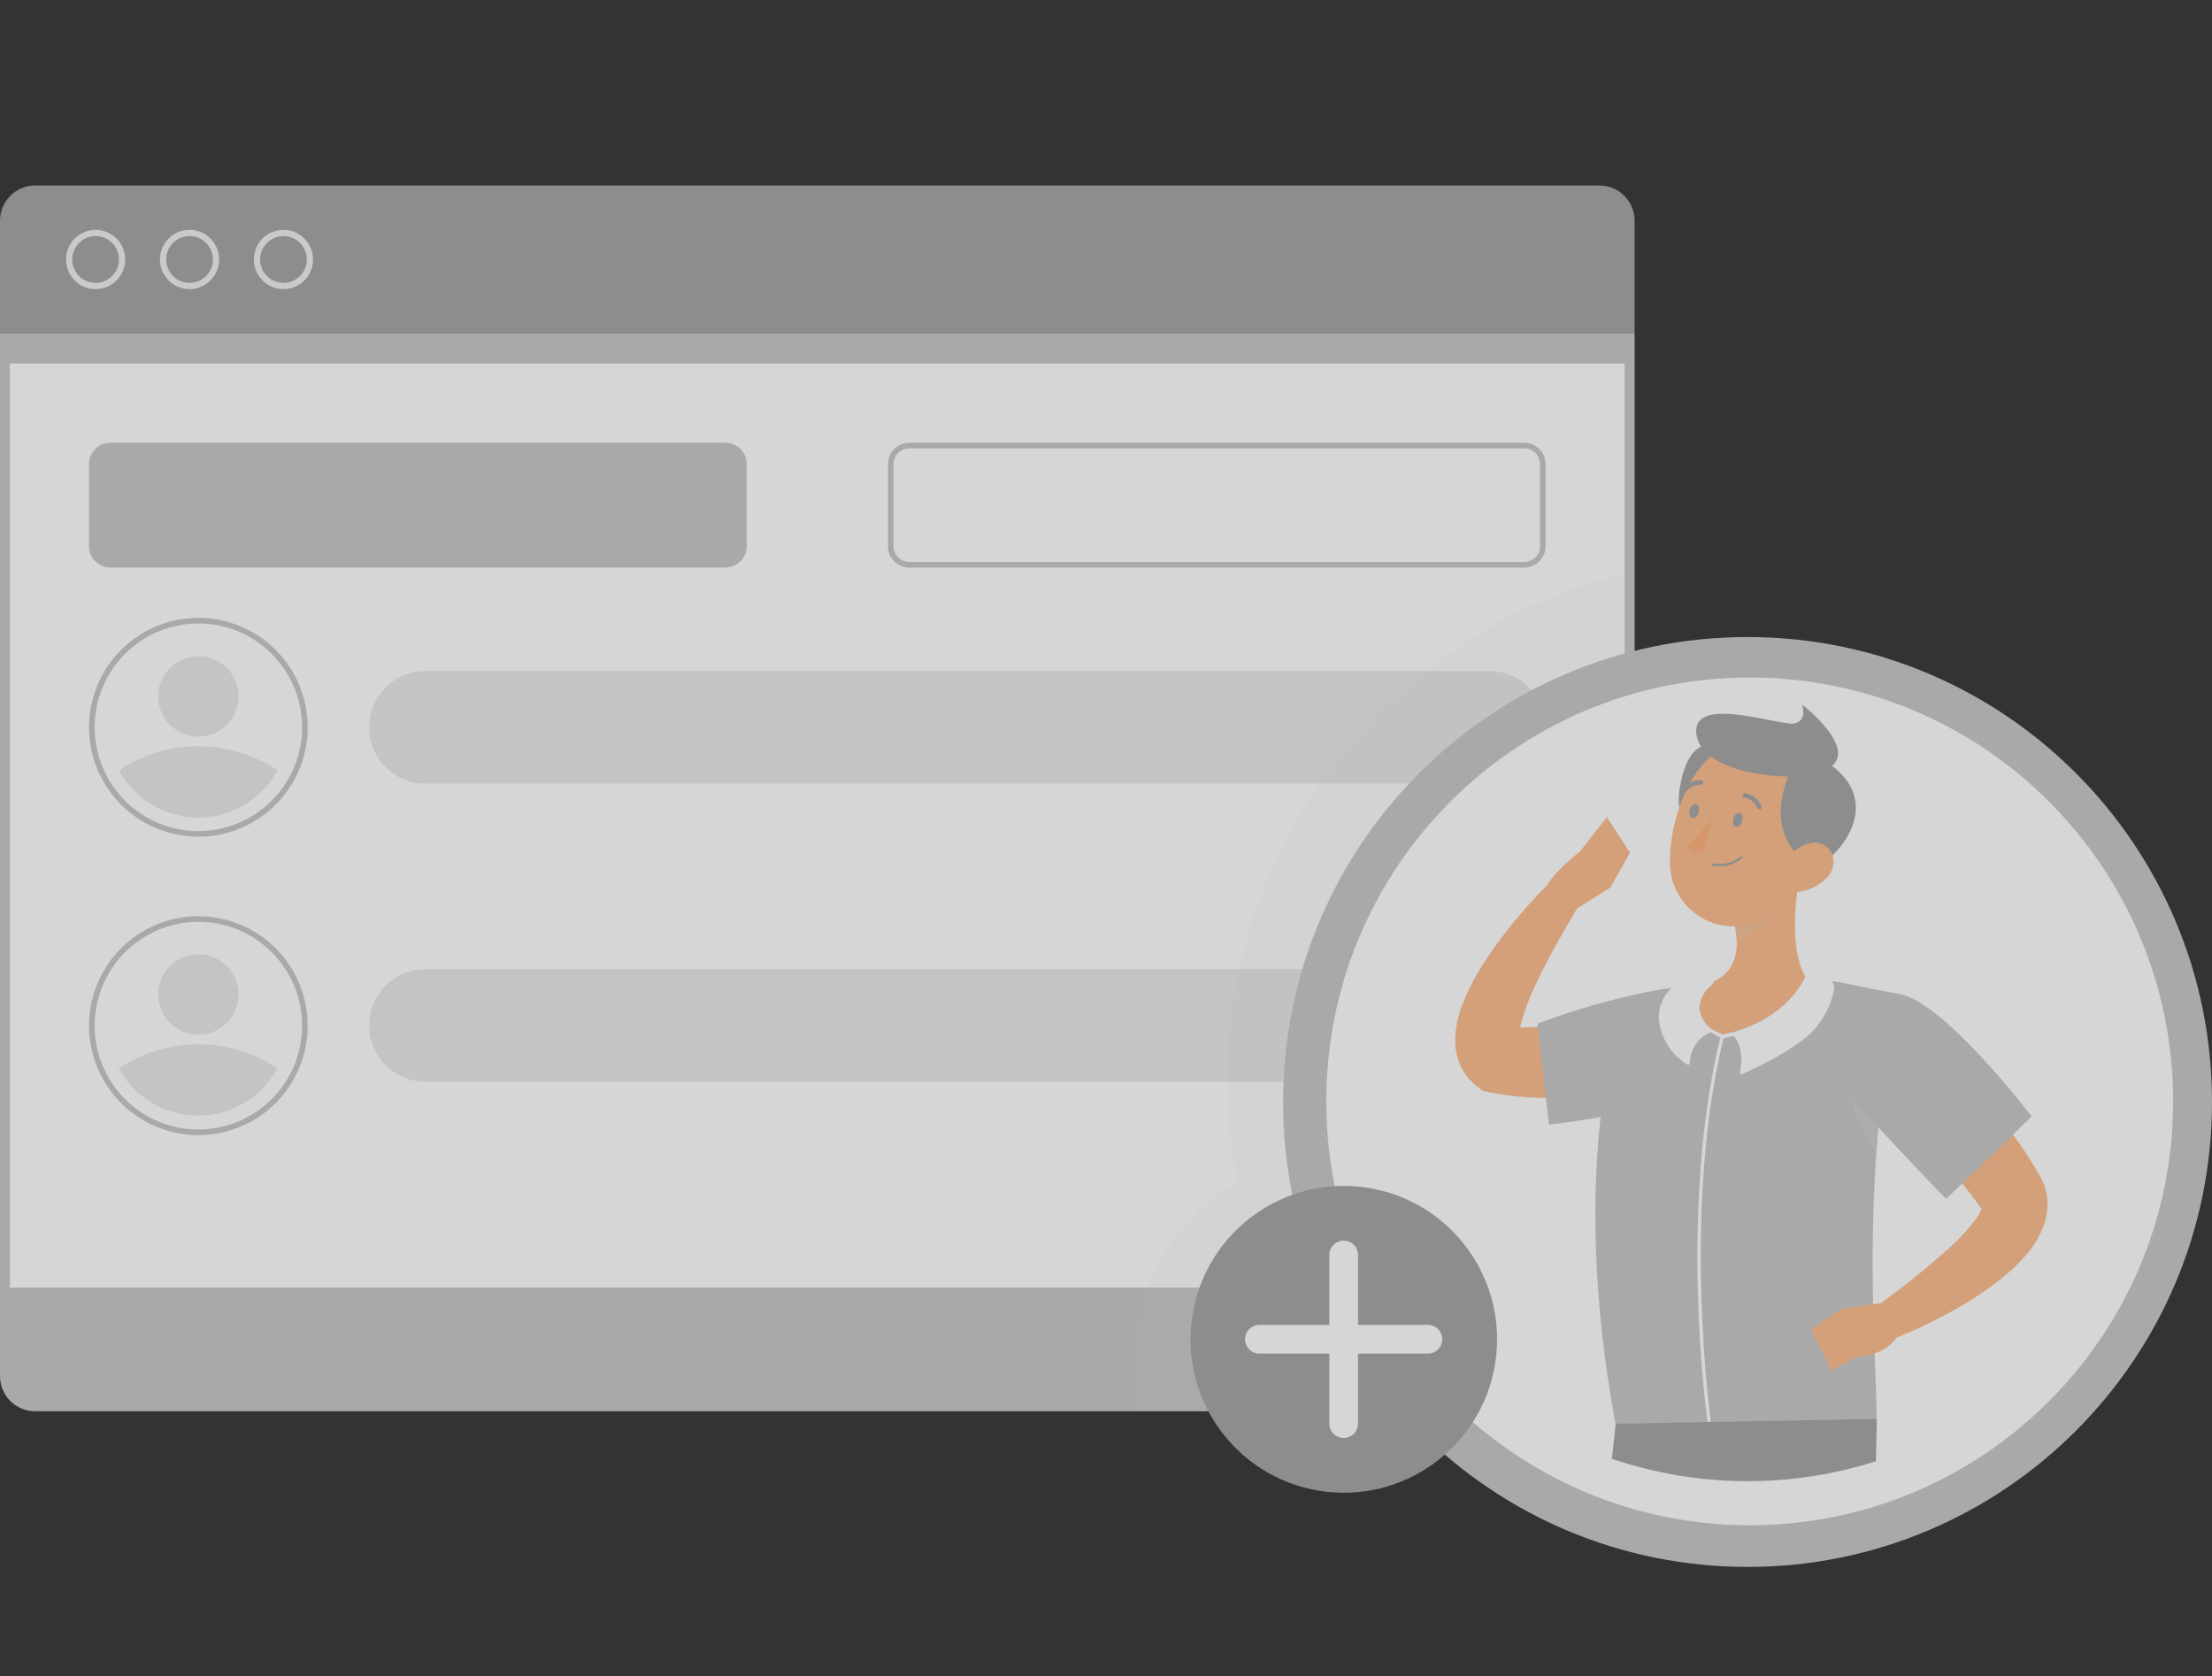 <svg width="260" height="197" viewBox="0 0 260 197" fill="none" xmlns="http://www.w3.org/2000/svg">
<rect x="0" y="0" width="260" height="197" fill="#333333" stroke="none"/>
<g opacity="0.8">
<path d="M0 25.925C0.003 24.832 0.439 23.785 1.211 23.012C1.983 22.239 3.029 21.803 4.121 21.8H188.012C189.104 21.803 190.15 22.239 190.922 23.012C191.694 23.785 192.129 24.832 192.133 25.925V39.2H0V25.925Z" fill="#A4A4A4"/>
<path d="M33.317 33.978C32.63 33.978 31.957 33.774 31.385 33.391C30.813 33.008 30.367 32.465 30.104 31.829C29.841 31.193 29.772 30.493 29.906 29.817C30.04 29.142 30.372 28.522 30.858 28.035C31.345 27.548 31.964 27.216 32.639 27.082C33.313 26.948 34.013 27.017 34.648 27.28C35.284 27.544 35.827 27.99 36.209 28.562C36.592 29.135 36.795 29.808 36.795 30.497C36.795 31.42 36.429 32.305 35.777 32.958C35.124 33.611 34.24 33.978 33.317 33.978ZM33.317 27.744C32.774 27.744 32.242 27.906 31.79 28.208C31.338 28.511 30.985 28.94 30.777 29.443C30.569 29.946 30.515 30.5 30.621 31.033C30.727 31.567 30.989 32.058 31.373 32.443C31.758 32.828 32.248 33.09 32.781 33.196C33.314 33.302 33.867 33.248 34.37 33.039C34.872 32.831 35.301 32.478 35.604 32.026C35.906 31.573 36.067 31.041 36.067 30.497C36.065 29.767 35.775 29.068 35.26 28.552C34.745 28.037 34.046 27.746 33.317 27.744Z" fill="#F0F0F0"/>
<path d="M22.273 33.978C21.585 33.977 20.913 33.771 20.342 33.388C19.771 33.005 19.326 32.46 19.064 31.824C18.802 31.188 18.734 30.488 18.869 29.813C19.004 29.138 19.336 28.519 19.822 28.032C20.309 27.546 20.929 27.215 21.603 27.082C22.278 26.948 22.977 27.017 23.612 27.281C24.247 27.544 24.79 27.991 25.172 28.563C25.554 29.135 25.757 29.808 25.757 30.496C25.757 30.954 25.667 31.407 25.492 31.83C25.317 32.253 25.06 32.637 24.736 32.96C24.413 33.284 24.029 33.54 23.606 33.715C23.183 33.889 22.73 33.979 22.273 33.978ZM22.273 27.744C21.729 27.745 21.198 27.908 20.747 28.211C20.296 28.515 19.944 28.945 19.737 29.448C19.53 29.951 19.477 30.504 19.583 31.037C19.69 31.571 19.953 32.061 20.337 32.445C20.722 32.829 21.212 33.091 21.745 33.196C22.279 33.302 22.831 33.247 23.333 33.038C23.835 32.83 24.264 32.477 24.566 32.025C24.868 31.572 25.029 31.041 25.029 30.496C25.027 29.766 24.736 29.066 24.219 28.55C23.703 28.034 23.003 27.744 22.273 27.744Z" fill="#F0F0F0"/>
<path d="M11.235 33.978C10.547 33.977 9.875 33.771 9.304 33.388C8.733 33.005 8.288 32.46 8.026 31.824C7.764 31.188 7.696 30.488 7.831 29.813C7.966 29.138 8.298 28.519 8.784 28.032C9.271 27.546 9.891 27.215 10.565 27.082C11.24 26.948 11.939 27.017 12.574 27.281C13.209 27.544 13.752 27.991 14.134 28.563C14.515 29.135 14.719 29.808 14.719 30.496C14.719 30.954 14.629 31.407 14.454 31.83C14.279 32.253 14.022 32.637 13.698 32.96C13.375 33.284 12.99 33.54 12.568 33.715C12.145 33.889 11.692 33.979 11.235 33.978ZM11.235 27.744C10.691 27.744 10.159 27.906 9.707 28.208C9.255 28.511 8.902 28.94 8.694 29.443C8.486 29.946 8.432 30.5 8.538 31.033C8.644 31.567 8.906 32.058 9.29 32.443C9.675 32.828 10.165 33.09 10.698 33.196C11.232 33.302 11.784 33.248 12.287 33.039C12.789 32.831 13.219 32.478 13.521 32.026C13.823 31.573 13.984 31.041 13.984 30.496C13.983 29.767 13.692 29.068 13.177 28.552C12.662 28.037 11.963 27.746 11.235 27.744Z" fill="#F0F0F0"/>
<path d="M188.012 165.861H4.121C3.029 165.858 1.983 165.422 1.211 164.649C0.439 163.876 0.003 162.829 0 161.736V39.2H192.133V161.736C192.129 162.829 191.694 163.876 190.922 164.649C190.15 165.422 189.104 165.858 188.012 165.861Z" fill="#C7C7C7"/>
<path d="M190.965 42.727H1.168V151.324H190.965V42.727Z" fill="white"/>
<path d="M85.265 52.035H12.967C11.586 52.035 10.467 53.155 10.467 54.537V64.2C10.467 65.582 11.586 66.702 12.967 66.702H85.265C86.645 66.702 87.765 65.582 87.765 64.2V54.537C87.765 53.155 86.645 52.035 85.265 52.035Z" fill="#C7C7C7"/>
<path d="M179.166 52.691C179.655 52.691 180.124 52.886 180.47 53.232C180.816 53.578 181.01 54.048 181.01 54.537V64.2C181.01 64.689 180.816 65.159 180.47 65.505C180.124 65.851 179.655 66.045 179.166 66.045H106.868C106.379 66.045 105.91 65.851 105.565 65.505C105.219 65.159 105.024 64.689 105.024 64.2V54.537C105.024 54.048 105.219 53.578 105.565 53.232C105.91 52.886 106.379 52.691 106.868 52.691H179.166ZM179.166 52.035H106.868C106.206 52.036 105.571 52.301 105.102 52.77C104.634 53.239 104.37 53.874 104.368 54.537V64.2C104.368 64.863 104.632 65.5 105.1 65.969C105.569 66.439 106.205 66.702 106.868 66.702H179.166C179.829 66.702 180.465 66.439 180.934 65.969C181.403 65.5 181.666 64.863 181.666 64.2V54.537C181.665 53.874 181.401 53.239 180.932 52.77C180.464 52.301 179.829 52.036 179.166 52.035Z" fill="#C7C7C7"/>
<path d="M23.316 73.271C25.727 73.271 28.085 73.986 30.09 75.327C32.095 76.668 33.658 78.575 34.581 80.805C35.504 83.035 35.745 85.489 35.275 87.856C34.804 90.223 33.643 92.398 31.938 94.105C30.232 95.811 28.06 96.974 25.695 97.445C23.329 97.916 20.878 97.674 18.65 96.75C16.422 95.826 14.518 94.262 13.178 92.255C11.838 90.248 11.123 87.889 11.123 85.475C11.127 82.239 12.412 79.137 14.698 76.849C16.984 74.561 20.083 73.274 23.316 73.271ZM23.316 72.614C20.775 72.614 18.29 73.368 16.177 74.781C14.064 76.195 12.417 78.203 11.445 80.553C10.472 82.903 10.218 85.489 10.714 87.984C11.21 90.479 12.433 92.77 14.23 94.569C16.027 96.368 18.317 97.593 20.809 98.089C23.302 98.585 25.885 98.331 28.233 97.357C30.581 96.384 32.588 94.735 34 92.62C35.411 90.505 36.165 88.019 36.165 85.475C36.165 82.064 34.811 78.793 32.402 76.381C29.992 73.969 26.724 72.614 23.316 72.614Z" fill="#C7C7C7"/>
<path opacity="0.4" d="M32.615 90.533C31.704 92.213 30.358 93.615 28.717 94.593C27.076 95.57 25.202 96.087 23.293 96.087C21.384 96.087 19.51 95.57 17.869 94.593C16.228 93.615 14.882 92.213 13.971 90.533C16.73 88.687 19.974 87.701 23.293 87.701C26.612 87.701 29.856 88.687 32.615 90.533Z" fill="#C7C7C7"/>
<path opacity="0.4" d="M23.316 86.572C25.926 86.572 28.041 84.455 28.041 81.843C28.041 79.231 25.926 77.113 23.316 77.113C20.707 77.113 18.591 79.231 18.591 81.843C18.591 84.455 20.707 86.572 23.316 86.572Z" fill="#C7C7C7"/>
<path opacity="0.4" d="M175.058 92.09H49.992C48.239 92.09 46.559 91.393 45.319 90.152C44.08 88.912 43.384 87.229 43.384 85.475C43.384 84.607 43.555 83.747 43.887 82.945C44.219 82.143 44.706 81.414 45.32 80.8C45.933 80.187 46.662 79.7 47.464 79.368C48.265 79.037 49.125 78.866 49.992 78.867H175.058C175.925 78.866 176.784 79.037 177.586 79.368C178.388 79.7 179.116 80.187 179.73 80.8C180.344 81.414 180.831 82.143 181.163 82.945C181.495 83.747 181.666 84.607 181.666 85.475C181.666 87.229 180.97 88.912 179.73 90.152C178.491 91.393 176.81 92.09 175.058 92.09Z" fill="#C7C7C7"/>
<path d="M23.316 108.34C25.727 108.34 28.085 109.056 30.09 110.397C32.095 111.738 33.658 113.644 34.581 115.874C35.504 118.104 35.745 120.558 35.275 122.925C34.804 125.293 33.643 127.467 31.938 129.174C30.232 130.881 28.06 132.043 25.695 132.514C23.329 132.985 20.878 132.743 18.65 131.82C16.422 130.896 14.518 129.332 13.178 127.325C11.838 125.318 11.123 122.958 11.123 120.544C11.125 117.308 12.41 114.205 14.696 111.916C16.982 109.628 20.083 108.342 23.316 108.34ZM23.316 107.683C20.775 107.683 18.29 108.437 16.177 109.851C14.064 111.264 12.417 113.272 11.445 115.623C10.472 117.973 10.218 120.559 10.714 123.053C11.21 125.548 12.433 127.84 14.23 129.638C16.027 131.437 18.317 132.662 20.809 133.158C23.302 133.655 25.885 133.4 28.233 132.426C30.581 131.453 32.588 129.805 34 127.69C35.411 125.575 36.165 123.088 36.165 120.544C36.165 117.133 34.811 113.862 32.402 111.45C29.992 109.038 26.724 107.683 23.316 107.683Z" fill="#C7C7C7"/>
<path opacity="0.4" d="M32.615 125.563C31.704 127.243 30.358 128.645 28.717 129.623C27.076 130.6 25.202 131.116 23.293 131.116C21.384 131.116 19.51 130.6 17.869 129.623C16.228 128.645 14.882 127.243 13.971 125.563C16.732 123.721 19.975 122.738 23.293 122.738C26.611 122.738 29.854 123.721 32.615 125.563Z" fill="#C7C7C7"/>
<path opacity="0.4" d="M23.316 121.609C25.926 121.609 28.041 119.491 28.041 116.879C28.041 114.267 25.926 112.15 23.316 112.15C20.707 112.15 18.591 114.267 18.591 116.879C18.591 119.491 20.707 121.609 23.316 121.609Z" fill="#C7C7C7"/>
<path opacity="0.4" d="M49.992 113.897H175.058C176.81 113.897 178.491 114.594 179.73 115.834C180.97 117.075 181.666 118.757 181.666 120.511C181.666 122.266 180.97 123.948 179.73 125.189C178.491 126.429 176.81 127.126 175.058 127.126H49.992C48.239 127.126 46.559 126.429 45.319 125.189C44.08 123.948 43.384 122.266 43.384 120.511C43.384 118.759 44.079 117.078 45.317 115.839C46.556 114.6 48.235 113.904 49.986 113.904L49.992 113.897Z" fill="#C7C7C7"/>
<path opacity="0.1" d="M144.254 126.929C144.253 130.947 144.647 134.956 145.429 138.897C141.759 141.079 138.717 144.176 136.602 147.887C134.487 151.598 133.37 155.795 133.36 160.067C133.347 162.018 133.567 163.963 134.017 165.861H188.012C189.104 165.857 190.15 165.421 190.922 164.649C191.694 163.876 192.129 162.829 192.133 161.736V67.149C178.555 70.188 166.416 77.764 157.714 88.63C149.011 99.496 144.264 113.003 144.254 126.929Z" fill="#D5D5D5"/>
<path d="M205.408 184.156C235.558 184.156 260 159.691 260 129.512C260 99.333 235.558 74.869 205.408 74.869C175.257 74.869 150.815 99.333 150.815 129.512C150.815 159.691 175.257 184.156 205.408 184.156Z" fill="#C7C7C7"/>
<path d="M205.662 179.26C233.149 179.26 255.431 156.957 255.431 129.444C255.431 101.932 233.149 79.628 205.662 79.628C178.175 79.628 155.893 101.932 155.893 129.444C155.893 156.957 178.175 179.26 205.662 179.26Z" fill="white"/>
<path d="M188.871 96.024L185.695 100.097C185.695 100.097 182.906 102.212 181.849 104.038C180.616 105.26 179.487 106.514 178.371 107.835C177.093 109.344 175.901 110.925 174.801 112.571C173.597 114.33 172.602 116.223 171.835 118.213C171.35 119.472 171.081 120.805 171.041 122.154C171.024 123.108 171.193 124.057 171.54 124.946C171.975 126.035 172.693 126.987 173.62 127.704L174.316 128.23L175.359 128.427C177.419 128.819 179.51 129.025 181.607 129.044L182.434 128.972L181.58 120.643C180.878 120.643 179.369 120.781 178.68 120.768C178.68 120.637 178.732 120.505 178.765 120.374C179.181 118.789 179.752 117.249 180.471 115.776C181.206 114.18 182.053 112.584 182.932 110.994C183.707 109.588 184.54 108.176 185.347 106.797L189.285 104.314L191.588 100.222L188.871 96.024ZM178.627 121.97C178.622 121.907 178.622 121.843 178.627 121.78C178.655 121.826 178.675 121.877 178.686 121.931C178.706 122.088 178.66 122.095 178.627 121.97Z" fill="#FBBB8B"/>
<path d="M211.236 104.826C211.334 104.32 207.882 102.586 205.507 103.998C203.453 105.22 203.19 106.889 203.939 108.879C203.939 109.017 203.991 109.155 204.011 109.293C204.057 109.614 204.096 109.949 204.116 110.252C204.267 112.347 203.715 114.298 201.36 115.408C201.36 115.539 201.038 115.677 200.933 115.769C200.061 116.537 199.504 117.602 199.371 118.758C199.371 119.612 200.178 120.288 201.117 121.103L202.429 121.99L204.227 121.819C209.746 120.196 212.325 115.152 212.207 114.777C210.79 112.439 210.809 108.34 211.236 104.826Z" fill="#FBBB8B"/>
<path d="M223.166 116.794L222.169 116.623C220.856 116.413 215.002 115.086 212.174 114.836C211.518 116.236 209.365 119.651 203.846 121.274L202.481 121.595L201.169 120.939C200.763 120.646 200.426 120.269 200.179 119.834C199.932 119.398 199.782 118.915 199.738 118.416C199.783 117.903 199.933 117.405 200.18 116.953C200.426 116.501 200.763 116.105 201.169 115.789C201.217 115.747 201.255 115.696 201.281 115.638C201.281 115.48 201.281 115.375 201.281 115.362C200.867 115.414 195.63 116.209 195.191 116.281C190.254 117.195 185.407 118.542 180.708 120.308L180.76 120.781L181.712 129.051L182.066 132.184C182.066 132.184 184.691 131.888 188.136 131.284C187.198 139.652 187.014 151.778 189.882 167.365L201.084 167.155L220.548 166.793C220.626 165.48 220.482 162.76 220.344 159.043L220.167 153.302C220.062 148.231 220.082 142.135 220.534 135.619C220.607 134.588 220.692 133.55 220.784 132.499C224.761 136.802 228.744 140.913 228.744 140.913L230.627 139.101C233.036 137.938 234.932 135.856 236.586 133.353L238.798 131.218C238.798 131.218 228.547 117.7 223.166 116.794Z" fill="#C7C7C7"/>
<path opacity="0.3" d="M217.778 129.123C217.928 130.49 218.364 131.811 219.058 132.998L220.567 135.586C220.64 134.555 220.725 133.517 220.817 132.466C219.78 131.33 218.743 130.207 217.778 129.123Z" fill="#D5D5D5"/>
<path opacity="0.3" d="M220.824 132.473C220.732 133.524 220.646 134.562 220.574 135.593C220.64 134.562 220.732 133.518 220.824 132.473Z" fill="#D5D5D5"/>
<path d="M203.938 108.879C203.938 109.017 203.984 109.155 204.011 109.292C204.011 109.155 203.965 109.017 203.938 108.879Z" fill="#FBBB8B"/>
<path opacity="0.2" d="M204.116 110.251C204.116 109.936 204.057 109.594 204.011 109.292C204.057 109.614 204.096 109.936 204.116 110.251Z" fill="#D5D5D5"/>
<path d="M208.197 107.322C208.066 107.414 207.942 107.513 207.804 107.605C206.656 108.375 205.319 108.815 203.938 108.879C203.938 109.017 203.984 109.155 204.011 109.293C204.057 109.615 204.096 109.95 204.116 110.252C204.116 110.252 204.116 110.291 204.116 110.311C205.818 109.895 207.286 108.82 208.197 107.322Z" fill="#FBBB8B"/>
<path d="M215.567 115.835C215.509 115.565 215.376 115.317 215.183 115.119C214.99 114.922 214.746 114.783 214.477 114.718L213.112 114.39C212.942 114.35 212.763 114.366 212.602 114.435C212.441 114.505 212.307 114.625 212.22 114.777L212.174 114.837C211.518 116.236 209.365 119.651 203.846 121.274L203.42 121.372L202.481 121.596L201.169 120.939C200.763 120.646 200.426 120.269 200.179 119.834C199.932 119.398 199.782 118.915 199.738 118.416C199.783 117.903 199.933 117.405 200.179 116.953C200.426 116.501 200.762 116.105 201.169 115.789C201.241 115.715 201.305 115.634 201.359 115.546C201.418 115.395 201.405 115.323 201.3 115.257C199.85 114.213 196.608 115.822 196.477 116.098C196.339 116.236 196.201 116.38 196.063 116.544C195.659 117.021 195.357 117.577 195.176 118.175C194.995 118.774 194.94 119.404 195.013 120.026C195.15 121.071 195.52 122.072 196.096 122.954C196.672 123.836 197.439 124.578 198.341 125.123C198.37 125.132 198.403 125.132 198.432 125.123C198.467 125.133 198.503 125.133 198.537 125.123C198.566 125.103 198.589 125.076 198.605 125.045C198.621 125.015 198.629 124.98 198.629 124.945C198.632 124.169 198.864 123.41 199.296 122.765C199.728 122.12 200.341 121.617 201.057 121.32L202.206 121.937C197.271 142.208 200.618 166.504 200.71 167.161H201.09C201.09 166.912 197.612 142.405 202.586 122.022L203.787 121.733C205.185 123.441 204.522 125.977 204.516 126.003C204.506 126.038 204.507 126.075 204.518 126.11C204.528 126.145 204.548 126.176 204.575 126.2C204.612 126.23 204.658 126.247 204.706 126.246C204.73 126.253 204.755 126.253 204.778 126.246C205.041 126.128 211.249 123.408 213.421 120.814C214.446 119.574 215.17 118.112 215.534 116.544C215.606 116.315 215.617 116.07 215.567 115.835Z" fill="white"/>
<path opacity="0.2" d="M208.197 107.322C208.066 107.414 207.942 107.513 207.804 107.605C206.656 108.375 205.319 108.815 203.938 108.879C203.938 109.017 203.984 109.155 204.011 109.293C204.057 109.615 204.096 109.95 204.116 110.252C204.116 110.252 204.116 110.291 204.116 110.311C205.818 109.895 207.286 108.82 208.197 107.322Z" fill="#D5D5D5"/>
<path d="M200.093 92.819C202.659 89.534 201.031 87.564 199.942 87.748C198.912 88.234 197.934 89.607 197.429 92.681C197.307 93.406 197.29 94.144 197.376 94.874C198.433 94.822 200.093 92.819 200.093 92.819Z" fill="#A4A4A4"/>
<path d="M210.849 100.064C217.956 87.551 203.919 86.093 201.058 88.897C200.093 89.794 199.279 90.841 198.649 91.998L198.052 93.173C197.805 93.729 197.586 94.297 197.396 94.875C196.674 96.951 196.297 99.133 196.28 101.331C196.276 102.336 196.472 103.33 196.858 104.257C197.244 105.184 197.812 106.024 198.527 106.728C199.243 107.431 200.093 107.984 201.025 108.353C201.958 108.723 202.955 108.902 203.958 108.879C205.339 108.815 206.675 108.374 207.824 107.604C207.961 107.512 208.086 107.414 208.217 107.322C209.155 106.653 209.954 105.81 210.573 104.839C212.03 102.481 211.649 101.292 210.849 100.064Z" fill="#FBBB8B"/>
<path d="M197.691 92.786C197.648 92.843 197.629 92.915 197.637 92.986C197.646 93.057 197.682 93.122 197.737 93.167C197.786 93.205 197.846 93.225 197.908 93.226C197.96 93.225 198.011 93.206 198.052 93.174C198.078 93.162 198.101 93.144 198.118 93.121C198.328 92.844 198.598 92.618 198.909 92.462C199.22 92.306 199.562 92.224 199.909 92.221C199.981 92.225 200.052 92.2 200.106 92.152C200.16 92.104 200.193 92.037 200.198 91.965C200.201 91.93 200.196 91.894 200.185 91.86C200.174 91.826 200.157 91.795 200.133 91.768C200.11 91.742 200.082 91.72 200.05 91.704C200.019 91.688 199.984 91.678 199.949 91.676C199.491 91.673 199.04 91.784 198.636 91.998C198.27 92.192 197.949 92.461 197.691 92.786Z" fill="#A4A4A4"/>
<path d="M204.792 100.655C204.766 100.631 204.732 100.617 204.697 100.617C204.661 100.617 204.627 100.631 204.601 100.655C204.152 101.032 203.623 101.301 203.055 101.442C202.486 101.583 201.893 101.593 201.32 101.47C201.286 101.464 201.25 101.472 201.221 101.491C201.191 101.511 201.171 101.541 201.163 101.575C201.157 101.61 201.164 101.647 201.183 101.677C201.203 101.708 201.233 101.73 201.268 101.739C201.581 101.801 201.9 101.83 202.219 101.825C203.159 101.816 204.064 101.471 204.772 100.852C204.787 100.841 204.799 100.827 204.807 100.81C204.816 100.794 204.822 100.776 204.824 100.758C204.825 100.74 204.824 100.721 204.818 100.703C204.813 100.686 204.804 100.669 204.792 100.655Z" fill="#A4A4A4"/>
<path d="M201.268 95.965C200.399 97.238 199.364 98.389 198.19 99.388C198.846 100.294 200.264 100.228 200.264 100.228L201.268 95.965Z" fill="#FFB178"/>
<path d="M198.944 96.123C199.24 96.182 199.601 95.867 199.673 95.413C199.745 94.96 199.627 94.553 199.332 94.494C199.036 94.435 198.708 94.75 198.603 95.203C198.498 95.657 198.642 96.064 198.944 96.123Z" fill="#A4A4A4"/>
<path d="M204.077 97.174C204.372 97.233 204.694 96.918 204.805 96.464C204.917 96.011 204.753 95.604 204.457 95.545C204.162 95.486 203.834 95.801 203.729 96.254C203.624 96.707 203.775 97.088 204.077 97.174Z" fill="#A4A4A4"/>
<path d="M215.344 90.014C218.119 87.636 211.793 82.789 211.793 82.789C211.793 82.789 212.502 84.523 211.032 85.002C209.562 85.482 199.22 81.619 199.371 86.001C199.399 86.618 199.596 87.216 199.942 87.728C200.249 88.169 200.626 88.557 201.057 88.878C203.459 90.704 207.83 91.262 210.192 91.262C209.817 92.177 209.555 93.134 209.411 94.113C209.23 95.144 209.264 96.202 209.512 97.219C209.759 98.237 210.214 99.192 210.848 100.024C212.161 102.31 213.913 102.245 215.409 100.504C217.811 98.231 220.128 93.627 215.344 90.014Z" fill="#A4A4A4"/>
<path d="M214.136 99.19C213.047 98.743 211.82 99.269 210.855 100.064C210.326 100.485 209.867 100.988 209.497 101.555C208.571 103.006 208.9 104.695 210.56 104.839H210.849H211.242C212.549 104.706 213.771 104.126 214.701 103.197C215.045 102.864 215.294 102.444 215.42 101.982C215.546 101.519 215.544 101.031 215.416 100.569C215.322 100.257 215.158 99.97 214.936 99.731C214.714 99.492 214.441 99.307 214.136 99.19Z" fill="#FBBB8B"/>
<path d="M189.915 167.332C189.915 167.332 189.738 168.869 189.462 171.45C199.512 174.852 210.384 174.953 220.495 171.739C220.561 168.619 220.607 166.754 220.607 166.754L201.117 167.122H200.736L189.915 167.332Z" fill="#A4A4A4"/>
<path d="M240.642 140.881C240.586 140.321 240.458 139.772 240.261 139.245C240.167 138.984 240.055 138.729 239.927 138.483L239.736 138.129L239.631 137.945C238.693 136.329 237.663 134.798 236.613 133.347L230.654 139.094C231.441 140.079 232.209 141.065 232.918 142.076C232.787 142.412 232.617 142.732 232.413 143.029C231.459 144.355 230.358 145.569 229.131 146.648C226.562 148.965 223.869 151.142 221.066 153.17L220.154 153.289L216.492 153.788L212.89 156.225L215.259 161.046L218.238 159.522C218.95 159.424 219.651 159.259 220.331 159.03C221.384 158.755 222.301 158.106 222.91 157.204C224.653 156.512 226.36 155.732 228.022 154.865C229.81 153.942 231.541 152.913 233.207 151.785C234.051 151.206 234.887 150.574 235.714 149.886C236.592 149.165 237.404 148.367 238.142 147.502C239.086 146.433 239.813 145.19 240.281 143.843C240.611 142.893 240.734 141.883 240.642 140.881ZM232.97 141.919C232.97 141.886 232.97 141.846 232.97 141.82C232.97 141.662 233.03 141.603 233.03 141.695C233.026 141.772 233.011 141.847 232.984 141.919H232.97Z" fill="#FBBB8B"/>
<path d="M175.733 160.295C177.328 150.466 170.661 141.206 160.84 139.612C151.02 138.018 141.766 144.693 140.17 154.523C138.575 164.352 145.242 173.612 155.063 175.206C164.883 176.8 174.137 170.124 175.733 160.295Z" fill="#A4A4A4"/>
<path d="M167.839 155.712H159.623V147.488C159.623 147.041 159.445 146.611 159.129 146.295C158.813 145.978 158.384 145.8 157.936 145.8C157.489 145.8 157.06 145.978 156.744 146.295C156.427 146.611 156.25 147.041 156.25 147.488V155.712H148.034C147.586 155.712 147.157 155.89 146.841 156.207C146.525 156.523 146.347 156.953 146.347 157.4C146.347 157.848 146.525 158.277 146.841 158.594C147.157 158.911 147.586 159.088 148.034 159.088H156.25V167.312C156.25 167.534 156.293 167.753 156.378 167.958C156.463 168.163 156.587 168.349 156.744 168.506C156.9 168.663 157.086 168.787 157.291 168.872C157.496 168.957 157.715 169 157.936 169C158.158 169 158.377 168.957 158.582 168.872C158.786 168.787 158.972 168.663 159.129 168.506C159.285 168.349 159.41 168.163 159.494 167.958C159.579 167.753 159.623 167.534 159.623 167.312V159.088H167.839C168.286 159.088 168.715 158.911 169.031 158.594C169.348 158.277 169.525 157.848 169.525 157.4C169.525 156.953 169.348 156.523 169.031 156.207C168.715 155.89 168.286 155.712 167.839 155.712Z" fill="white"/>
<path d="M205.054 93.732C205.384 93.799 205.692 93.945 205.953 94.158C206.214 94.371 206.419 94.644 206.55 94.954C206.573 95.001 206.608 95.041 206.652 95.069C206.696 95.097 206.748 95.112 206.8 95.111C206.836 95.121 206.875 95.121 206.911 95.111C206.944 95.097 206.973 95.075 206.997 95.049C207.022 95.023 207.041 94.992 207.053 94.958C207.065 94.925 207.07 94.889 207.069 94.853C207.067 94.817 207.058 94.782 207.043 94.75C206.872 94.358 206.608 94.014 206.274 93.747C205.94 93.481 205.546 93.299 205.126 93.22C205.055 93.21 204.983 93.229 204.926 93.273C204.868 93.317 204.831 93.382 204.821 93.453C204.812 93.524 204.831 93.597 204.875 93.654C204.918 93.711 204.983 93.749 205.054 93.758V93.732Z" fill="#A4A4A4"/>
</g>
</svg>
